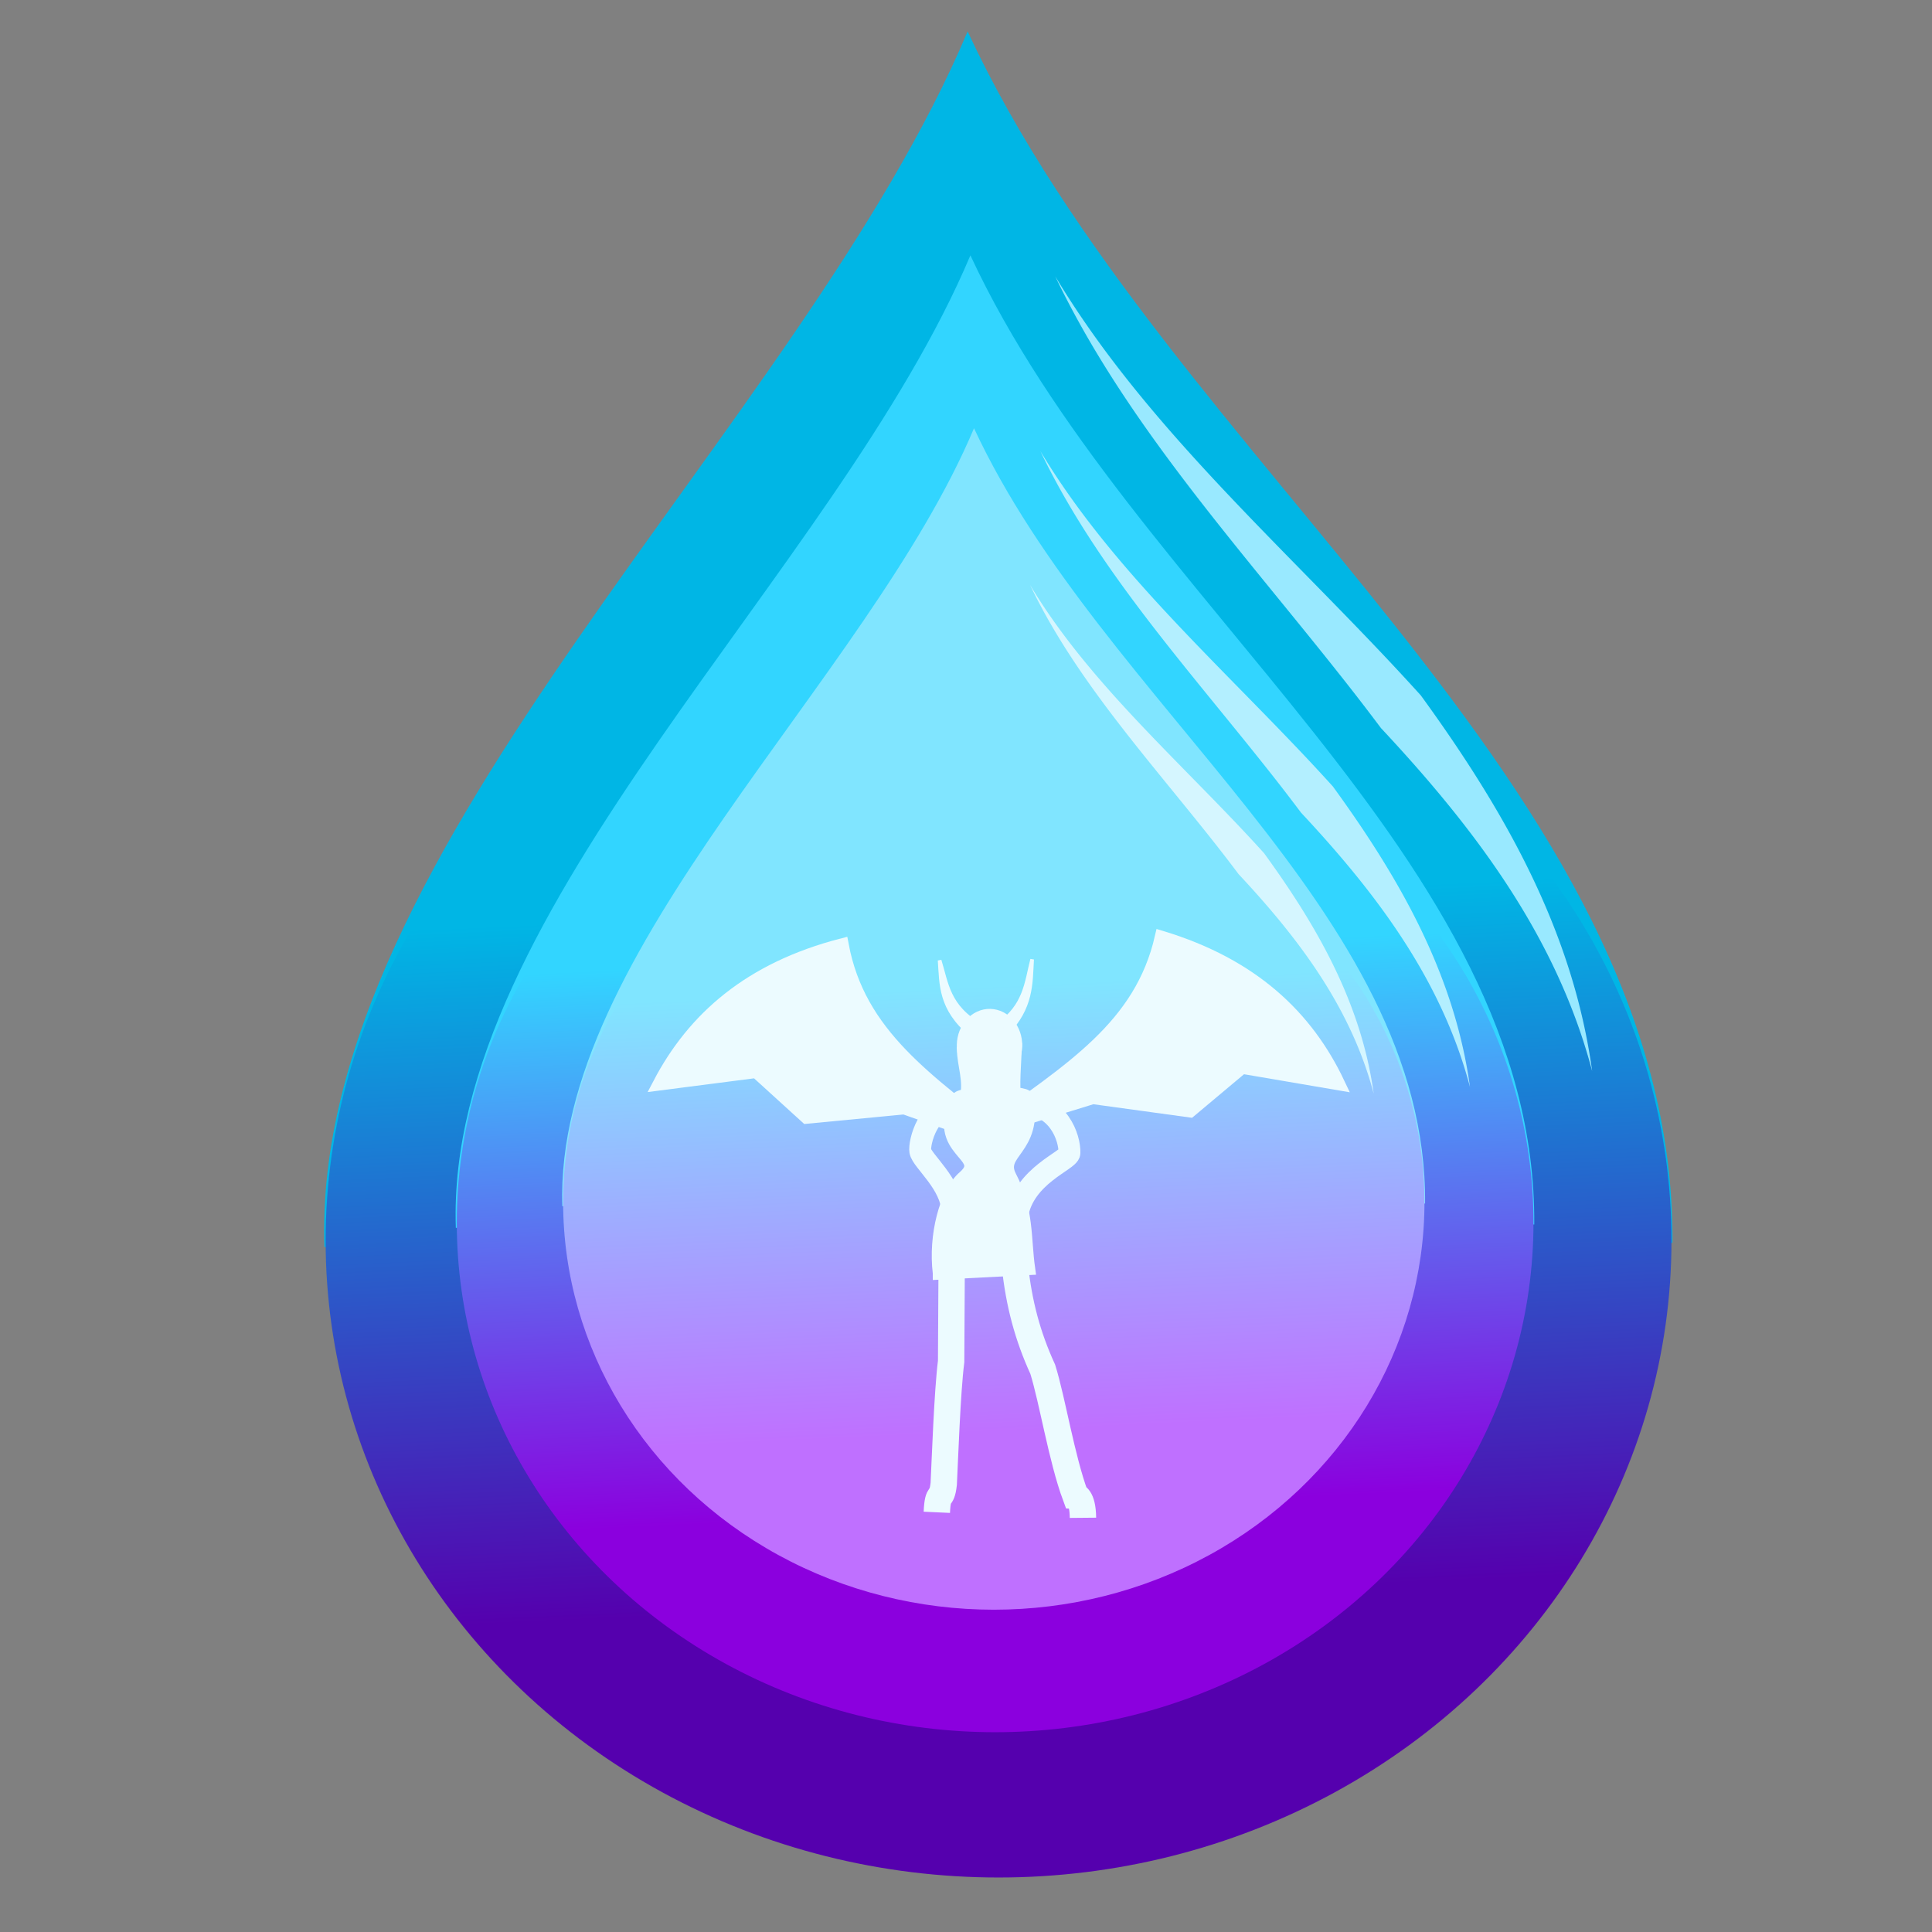 <svg xmlns="http://www.w3.org/2000/svg" xmlns:xlink="http://www.w3.org/1999/xlink" viewBox="0 0 256 256">
    <rect x="0" y="0" width="256" height="256" fill="#808080" stroke="none"/>
    <defs>
        <linearGradient id="elementalWaterDark2U">
            <stop offset="0" stop-color="#00b6e5"/>
            <stop offset="1" stop-color="#5500ae"/>
        </linearGradient>
        <linearGradient id="elementalWaterDarkU">
            <stop offset="0" stop-color="#32d5ff"/>
            <stop offset="1" stop-color="#8b00de"/>
        </linearGradient>
        <linearGradient id="elementalWater3">
            <stop offset="0" stop-color="#80e5ff"/>
            <stop offset="1" stop-color="#bf70ff"/>
        </linearGradient>
        <linearGradient id="linearGradient941" x1="138.318" x2="143.08" y1="102.406" y2="207.565" gradientTransform="translate(58.46 72.803) scale(.562)" gradientUnits="userSpaceOnUse" xlink:href="#elementalWater3"/>
        <linearGradient id="linearGradient1032" x1="138.318" x2="143.08" y1="102.406" y2="207.565" gradientTransform="matrix(.703 0 0 .703 40.331 53.91)" gradientUnits="userSpaceOnUse" xlink:href="#elementalWaterDarkU"/>
        <linearGradient id="linearGradient1048" x1="138.318" x2="143.08" y1="102.406" y2="207.565" gradientTransform="matrix(.879 0 0 .879 17.902 29.258)" gradientUnits="userSpaceOnUse" xlink:href="#elementalWaterDark2U"/>
    </defs>
    <g>
        <path fill="#00b6e5" fill-rule="evenodd" d="M42.987 165.237C41.158 112.4 106.062 56.687 128.215 4.163c26.759 57.518 93.842 99.853 93.393 160.514z"/>
        <ellipse cx="132.314" cy="164.388" fill="url(#linearGradient1048)" rx="89.166" ry="84.391"/>
        <path fill="#99e9ff" fill-rule="evenodd" d="M139.82 36.605c9.214 19.297 24.234 35.774 37.664 52.74a328.689 328.689 0 0 1 5.502 7.13c5.215 5.581 10.124 11.311 14.414 17.38 5.954 8.42 10.801 17.607 13.57 28.08-1.48-10.783-5.144-20.697-10.186-30.162-3.619-6.794-7.912-13.29-12.527-19.64a343.807 343.807 0 0 0-6.255-6.72c-14.985-15.712-31.31-30.645-42.182-48.808z"/>
        <path fill="#32d5ff" fill-rule="evenodd" d="M60.4 162.694c-1.464-42.27 50.459-86.84 68.182-128.86 21.406 46.015 75.073 79.883 74.714 128.412z"/>
        <ellipse cx="131.861" cy="162.014" fill="url(#linearGradient1032)" rx="71.333" ry="67.513"/>
        <path fill="#b3efff" fill-rule="evenodd" d="M137.865 59.788c7.372 15.438 19.388 28.62 30.131 42.192a262.936 262.936 0 0 1 4.402 5.705c4.172 4.464 8.1 9.048 11.532 13.903 4.763 6.736 8.64 14.086 10.855 22.464-1.184-8.626-4.115-16.557-8.148-24.129-2.895-5.435-6.33-10.632-10.022-15.713a275.053 275.053 0 0 0-5.004-5.375c-11.988-12.57-25.048-24.516-33.746-39.047z"/>
        <path fill="#80e5ff" fill-rule="evenodd" d="M74.515 159.83c-1.17-33.817 40.367-69.473 54.546-103.089 17.125 36.812 60.058 63.907 59.771 102.73z"/>
        <ellipse cx="131.684" cy="159.285" fill="url(#linearGradient941)" rx="57.066" ry="54.01"/>
        <path fill="#d5f6ff" fill-rule="evenodd" d="M136.488 77.504c5.897 12.35 15.51 22.896 24.105 33.754a210.327 210.327 0 0 1 3.521 4.564c3.338 3.571 6.48 7.239 9.225 11.122 3.81 5.389 6.913 11.269 8.684 17.971-.946-6.9-3.292-13.245-6.518-19.303-2.316-4.348-5.064-8.506-8.017-12.57a219.997 219.997 0 0 0-4.003-4.3c-9.591-10.056-20.04-19.613-26.997-31.238z"/>
        <g stroke="#ecfbff">
            <path fill="none" stroke-width="3.493" d="M143.498 201.117c-.026-2.831-.994-2.9-.994-2.9-1.828-4.935-3.065-12.719-4.333-16.777-2.046-4.472-3.15-8.75-3.679-13.602M126.107 166.509l-.078 13.894c-.51 4.007-.821 13.042-.979 16.214-.285 2.501-.773.7-.916 3.772"/>
            <path fill="none" stroke-width="2.904" d="M126.935 146.297c-4.009.093-5.167 5.155-4.989 6.238.21 1.272 4.177 4.352 4.226 7.95M135.205 146.165c5.125.061 6.564 4.684 6.5 6.604-.033 1.007-6.037 2.966-6.92 8.285"/>
            <g fill="#ecfbff" transform="matrix(.481 0 0 .487 68.928 96.373)">
                <path fill-rule="evenodd" stroke-width="3.608" d="M115.462 148.482l24.584-1.246c-1.17-8.243-.285-15.855-5.083-24.936-3.602-6.819 7.163-7.261 4.725-21.506-.339-1.98-18.295-1.398-19.142.232-7.482 14.4 8.92 15.195 1.735 21.363-5.024 4.314-8.075 15.927-6.819 26.093z"/>
                <ellipse cx="131.009" cy="83.903" stroke-linecap="round" stroke-linejoin="round" stroke-width="3.608" rx="7.206" ry="8.121" transform="rotate(1.158)"/>
                <path fill-rule="evenodd" stroke-width="3.608" d="M134.945 113.701c-23-17.732-41.612-30.086-46.25-54.488-25.442 6.497-40.937 20.01-50.364 37.8l26.686-3.398 13.85 12.448 26.921-2.551z"/>
                <path fill-rule="evenodd" stroke-width="3.608" d="M128.202 109.717c23.698-16.789 42.794-28.38 48.415-52.575 25.158 7.52 40.094 21.647 48.794 39.804l-26.526-4.473-14.341 11.877-26.797-3.636z"/>
                <path fill-rule="evenodd" d="M121.517 101.019c1.303-4.837-.66-8.596-.723-13.638l16.934-.937c-.193 4.982-.78 11.265-.184 14.558zM124.112 83.587c-8.513-7.05-8.095-13.589-8.571-20.179 1.964 6.216 2.308 12.684 11.518 17.768zM133.989 83.319c6.995-7.05 6.652-13.589 7.043-20.179-1.613 6.216-1.897 12.685-9.464 17.768z"/>
            </g>
        </g>
    </g>
</svg>
